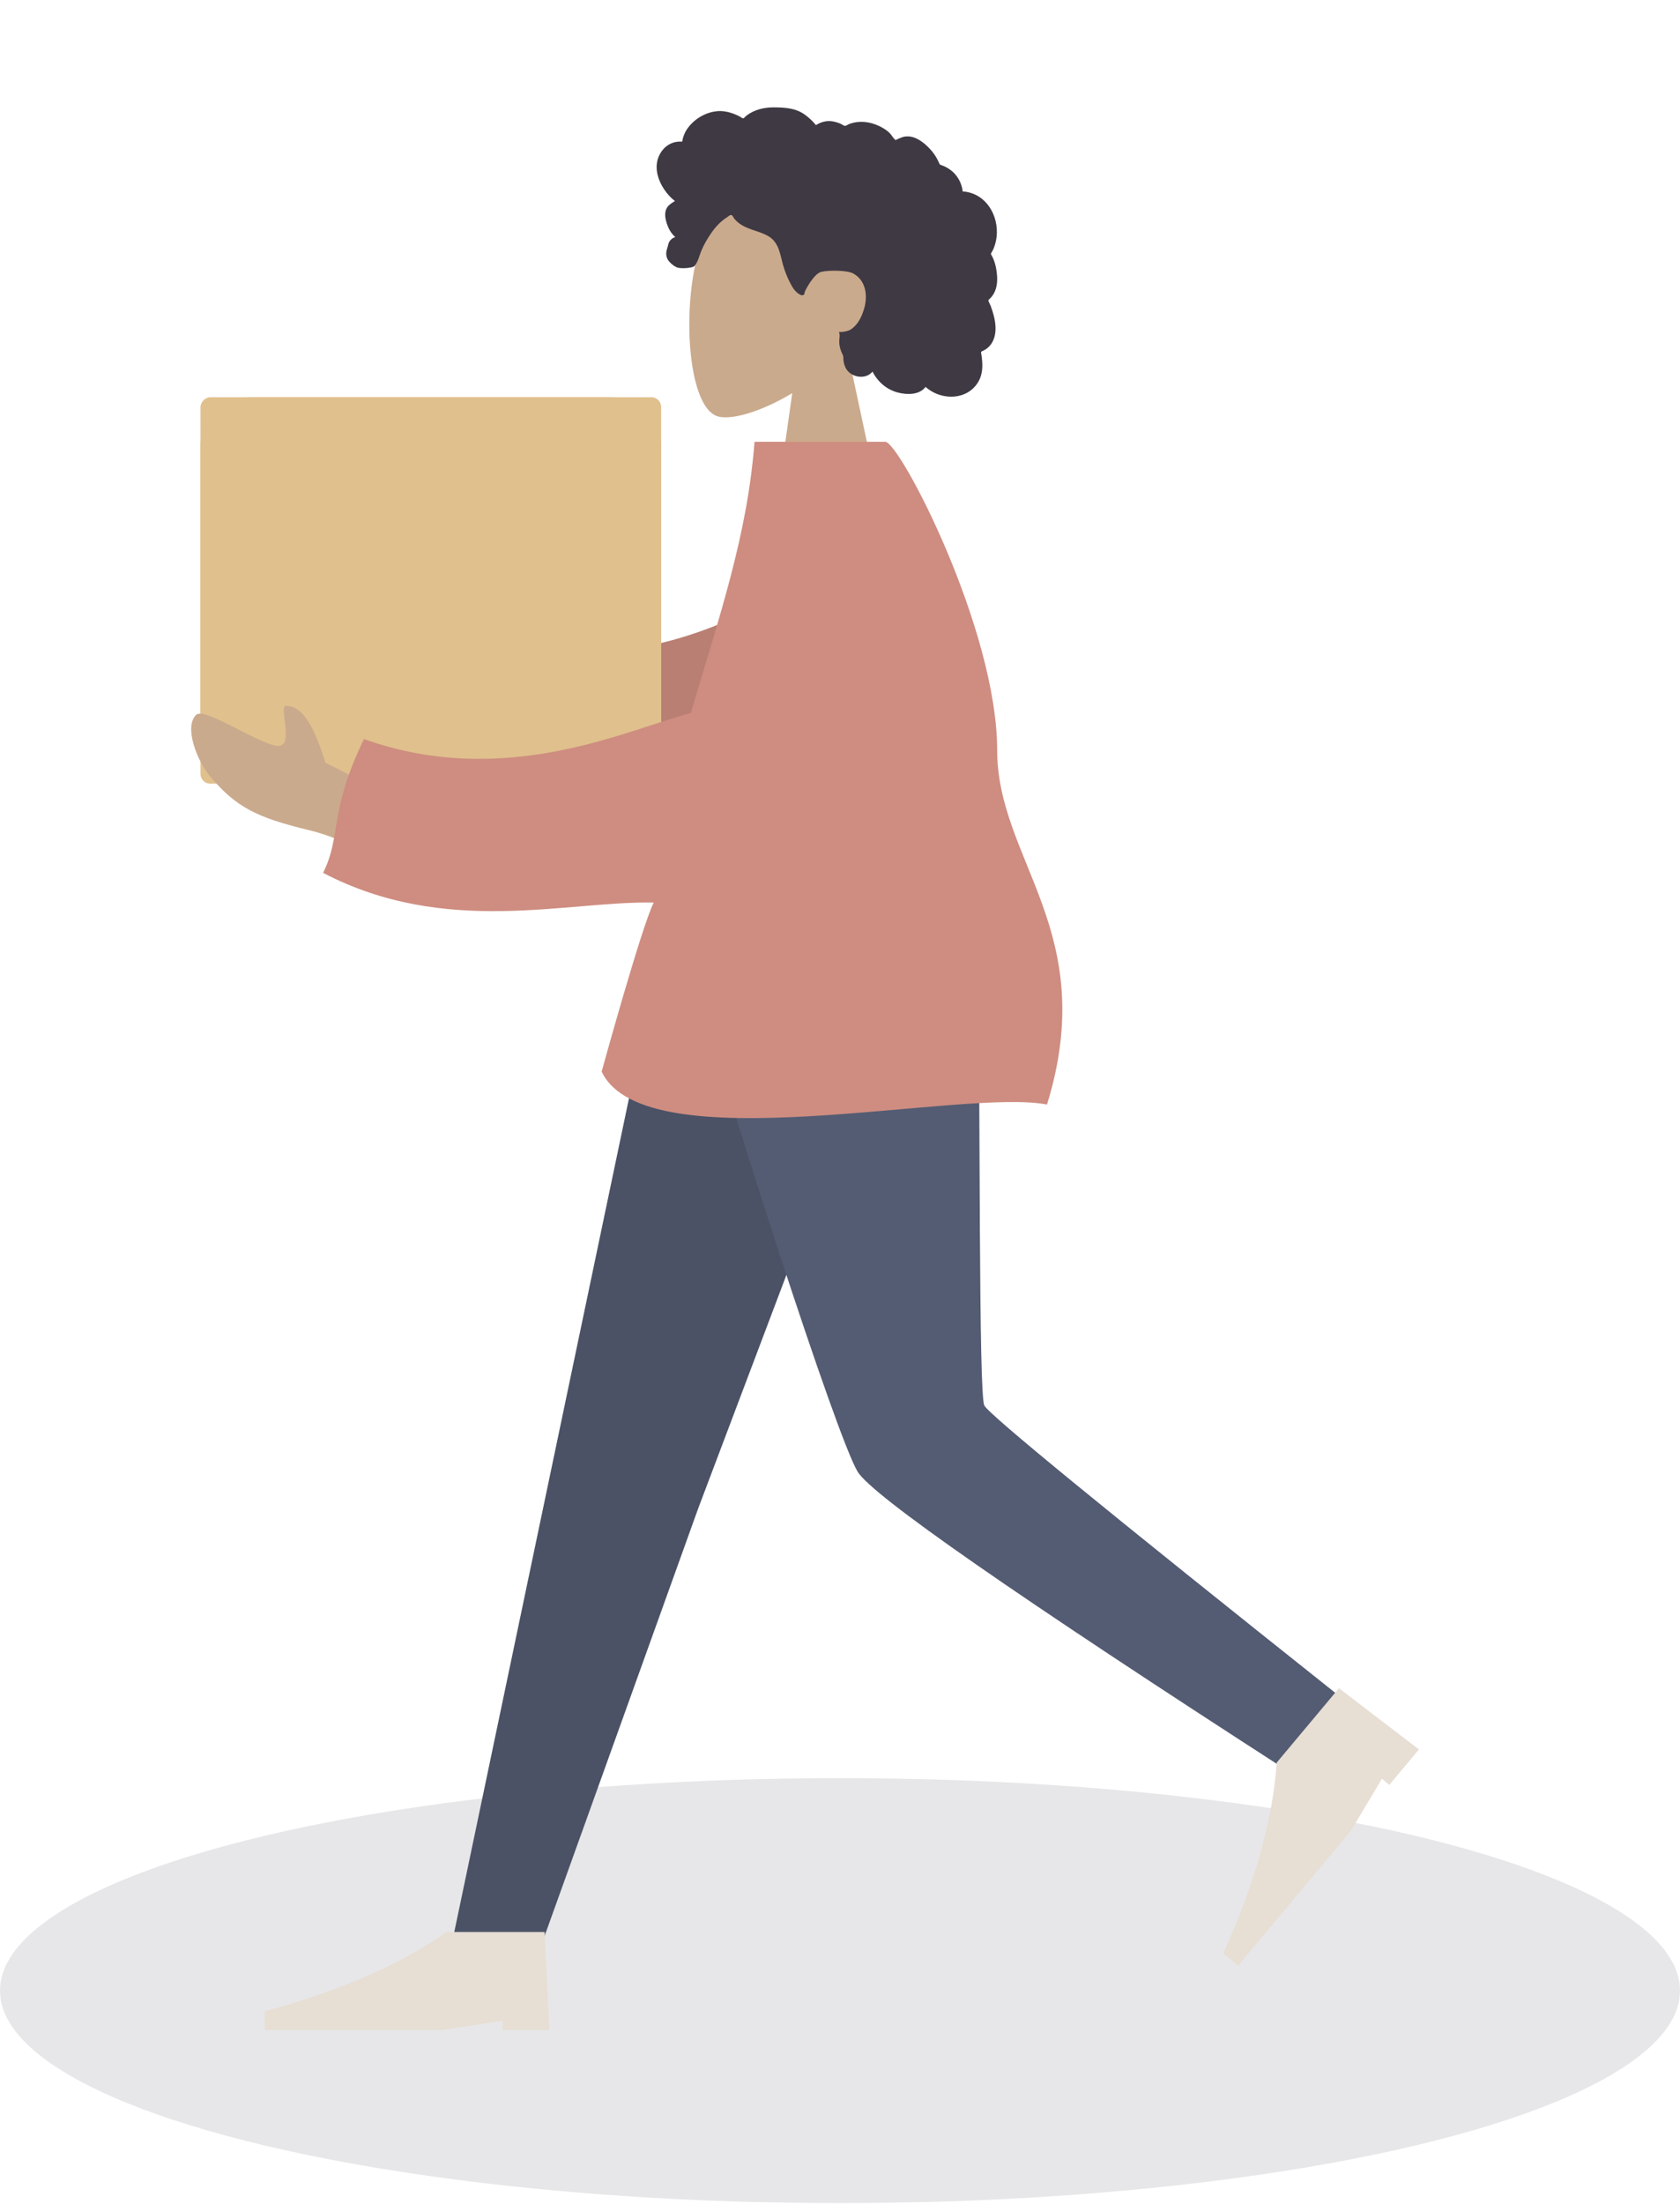 <svg width="344" height="451" viewBox="0 0 344 451" fill="none" xmlns="http://www.w3.org/2000/svg">
<ellipse cx="172" cy="407.391" rx="172" ry="43.491" fill="#E7E7E9"/>
<g filter="url(#filter0_dd)">
<path fill-rule="evenodd" clip-rule="evenodd" d="M173.368 71.144C177.769 65.979 180.748 59.649 180.25 52.556C178.816 32.119 150.361 36.615 144.826 46.929C139.291 57.244 139.949 83.409 147.102 85.252C149.955 85.987 156.033 84.186 162.218 80.459L158.335 107.92H181.26L173.368 71.144Z" fill="#CAAA8D"/>
<path fill-rule="evenodd" clip-rule="evenodd" d="M134.671 32.63C135.145 30.962 136.422 29.534 138.143 29.11C138.56 29.007 138.991 28.965 139.421 28.983C139.575 28.989 139.618 29.033 139.69 28.926C139.743 28.846 139.744 28.651 139.766 28.557C139.835 28.265 139.92 27.977 140.026 27.696C140.386 26.739 140.991 25.892 141.72 25.178C143.085 23.843 144.928 22.922 146.843 22.755C147.891 22.664 148.932 22.834 149.923 23.175C150.436 23.352 150.934 23.571 151.418 23.814C151.564 23.887 152.037 24.246 152.184 24.223C152.345 24.197 152.67 23.795 152.802 23.694C154.427 22.448 156.434 21.958 158.458 21.972C160.743 21.989 162.943 22.104 164.848 23.496C165.252 23.791 165.636 24.114 166.002 24.454C166.194 24.633 166.381 24.818 166.559 25.012C166.666 25.128 166.771 25.247 166.871 25.37C167.042 25.578 167.015 25.646 167.254 25.501C168.171 24.944 169.234 24.683 170.304 24.815C170.94 24.893 171.558 25.084 172.145 25.335C172.345 25.421 172.808 25.762 173.021 25.765C173.232 25.768 173.689 25.452 173.906 25.372C175.082 24.938 176.35 24.831 177.586 25.031C178.861 25.238 180.114 25.747 181.194 26.45C181.714 26.788 182.167 27.162 182.531 27.665C182.688 27.882 182.831 28.112 183.009 28.313C183.113 28.431 183.32 28.552 183.376 28.701C183.342 28.611 184.77 28.061 184.905 28.026C185.623 27.838 186.354 27.877 187.057 28.108C188.379 28.543 189.515 29.518 190.45 30.518C190.93 31.032 191.35 31.599 191.706 32.204C191.877 32.494 192.033 32.792 192.176 33.096C192.245 33.244 192.291 33.428 192.382 33.561C192.5 33.732 192.579 33.736 192.792 33.81C193.874 34.189 194.86 34.831 195.611 35.697C196.371 36.574 196.864 37.654 197.07 38.791C197.082 38.858 197.09 39.135 197.129 39.172C197.183 39.222 197.4 39.2 197.483 39.209C197.768 39.243 198.051 39.292 198.33 39.358C198.844 39.48 199.345 39.66 199.819 39.894C201.667 40.808 202.988 42.521 203.634 44.449C204.313 46.472 204.301 48.789 203.49 50.775C203.359 51.095 203.203 51.407 203.02 51.701C202.908 51.882 202.871 51.882 202.944 52.072C203.026 52.283 203.174 52.488 203.271 52.694C203.586 53.367 203.806 54.08 203.945 54.809C204.174 56.005 204.287 57.261 204.062 58.465C203.957 59.025 203.775 59.571 203.497 60.069C203.355 60.323 203.189 60.564 203.002 60.787C202.905 60.903 202.801 61.013 202.693 61.119C202.632 61.18 202.551 61.233 202.498 61.3C202.37 61.465 202.343 61.33 202.409 61.571C202.502 61.909 202.711 62.243 202.84 62.572C202.972 62.911 203.091 63.255 203.201 63.602C203.422 64.305 203.609 65.02 203.726 65.748C203.951 67.145 203.912 68.634 203.25 69.917C202.968 70.465 202.562 70.946 202.07 71.321C201.83 71.504 201.569 71.662 201.295 71.791C201.155 71.858 200.975 71.887 200.911 72.023C200.842 72.169 200.945 72.459 200.968 72.622C201.171 74.043 201.273 75.536 200.851 76.928C200.462 78.211 199.605 79.344 198.492 80.094C196.334 81.549 193.424 81.466 191.157 80.302C190.565 79.998 190.012 79.621 189.519 79.177C188.263 80.868 185.678 80.814 183.842 80.332C181.554 79.732 179.719 78.142 178.661 76.052C177.215 77.812 174.18 77.242 173.177 75.332C172.932 74.865 172.786 74.35 172.715 73.829C172.677 73.555 172.701 73.278 172.673 73.006C172.637 72.66 172.405 72.323 172.272 71.988C172.013 71.336 171.852 70.662 171.845 69.959C171.842 69.591 171.888 69.233 171.923 68.869C171.954 68.541 171.863 68.235 171.812 67.912C172.398 68.008 173.113 67.85 173.666 67.68C174.208 67.513 174.716 67.073 175.099 66.672C175.988 65.74 176.531 64.518 176.902 63.301C177.718 60.632 177.384 57.429 174.698 55.964C173.447 55.282 169.699 55.284 168.209 55.621C166.642 55.976 164.866 59.432 164.779 59.757C164.725 59.958 164.752 60.207 164.567 60.341C164.161 60.636 163.492 60.125 163.192 59.872C162.675 59.437 162.307 58.858 161.987 58.27C161.292 56.991 160.731 55.619 160.335 54.218C160.03 53.138 159.834 52.025 159.435 50.973C159.038 49.925 158.412 48.99 157.438 48.396C156.379 47.751 155.165 47.411 154.003 47.006C152.85 46.604 151.718 46.113 150.824 45.26C150.628 45.072 150.437 44.873 150.279 44.653C150.154 44.478 150.031 44.145 149.841 44.034C149.545 43.862 149.114 44.309 148.858 44.471C147.597 45.272 146.544 46.389 145.696 47.609C144.852 48.823 144.159 49.991 143.597 51.346C143.179 52.351 142.919 53.638 142.185 54.462C141.857 54.829 139.421 55.052 138.631 54.731C137.842 54.41 136.958 53.576 136.693 53.053C136.422 52.519 136.357 51.931 136.473 51.346C136.541 51.001 136.68 50.68 136.756 50.341C136.821 50.057 136.879 49.789 137.017 49.528C137.279 49.035 137.727 48.68 138.267 48.532C137.705 48.014 137.239 47.394 136.917 46.701C136.582 45.981 136.298 45.105 136.218 44.315C136.152 43.673 136.253 43.008 136.605 42.457C136.973 41.878 137.627 41.501 138.192 41.14C137.328 40.465 136.59 39.644 135.982 38.734C134.801 36.966 134.071 34.738 134.671 32.63Z" fill="#3E3943"/>
<path fill-rule="evenodd" clip-rule="evenodd" d="M188.891 187.205L142.965 308.703L110.774 398.254H92.418L136.668 187.205L188.891 187.205Z" fill="#4B5266"/>
<path fill-rule="evenodd" clip-rule="evenodd" d="M200.242 187.205C200.741 228.893 200.38 285.021 201.543 287.619C202.319 289.352 226.438 309.091 273.902 346.836L264.441 362.92C208.091 326.589 178.475 306.003 175.594 301.163C171.273 293.902 149.563 227.088 138.267 187.205H200.242Z" fill="#545C73"/>
<path fill-rule="evenodd" clip-rule="evenodd" d="M290.547 358.029L274.168 345.495L261.414 360.731C260.624 372.375 256.985 385.385 250.497 399.76L253.501 402.285L276.579 374.716L282.972 364.021L284.474 365.284L290.547 358.029Z" fill="#E7DED4"/>
<path fill-rule="evenodd" clip-rule="evenodd" d="M112.477 415.444L111.522 395.389H91.463C81.952 402.074 69.535 407.486 54.212 411.624V415.444H90.508L102.926 413.534V415.444H112.477Z" fill="#E7DED4"/>
<path fill-rule="evenodd" clip-rule="evenodd" d="M130.389 153.984L93.932 142.633C85.306 143.22 77.8 142.84 71.414 141.494C69.77 140.785 67.464 138.997 72.789 137.611C78.114 136.224 83.653 134.526 83.76 132.511C83.867 130.495 79.999 129.46 80.624 126.575C81.041 124.652 86.972 127.074 98.417 133.841L131.348 135.871L130.389 153.984Z" fill="#CAAA8D"/>
<path fill-rule="evenodd" clip-rule="evenodd" d="M149.778 126.659C139.066 131.44 123.817 135.714 104.228 133.05L104.37 149.066C119.6 154.644 138.228 156.421 150.925 150.155C160.932 145.217 160.483 130.58 149.778 126.659Z" fill="#B97F73"/>
<g clip-path="url(#clip0)">
<rect width="94.32" height="79.091" rx="2" transform="matrix(-1 0 0 1 135.374 81.29)" fill="#E0C08D"/>
<path fill-rule="evenodd" clip-rule="evenodd" d="M135.374 91.29C135.374 85.767 130.897 81.29 125.374 81.29H51.054C45.531 81.29 41.054 85.767 41.054 91.29V150.381C41.054 155.904 45.531 160.381 51.054 160.381H125.374C130.897 160.381 135.374 155.904 135.374 150.381L135.374 91.29Z" fill="#E0C08D"/>
</g>
<path fill-rule="evenodd" clip-rule="evenodd" d="M81.611 163.644L66.626 156.086C64.287 148.311 61.682 144.449 58.812 144.501C56.572 143.553 60.758 153.334 56.55 152.621C52.342 151.908 41.879 144.684 40.176 146.285C37.657 148.654 40.22 155.566 43.073 158.949C48.406 165.271 52.709 167.347 63.257 169.891C68.771 171.222 74.783 174.066 81.291 178.424L81.611 163.644Z" fill="#CAAA8D"/>
<path fill-rule="evenodd" clip-rule="evenodd" d="M141.459 145.932C129.007 149.037 103.835 161.684 74.522 151.255C67.252 166.294 69.959 171.028 66.155 178.633C91.301 191.765 116.097 184.33 133.853 184.717C131.34 189.719 123.196 219.305 123.196 219.305C132.052 238.133 196.953 222.617 214.39 226.049C225.309 190.595 204.196 176.186 204.179 153.5C204.16 128.656 184.208 90.416 181.272 90.416L154.501 90.416C153.024 109.389 147.561 125.274 141.459 145.932Z" fill="#CE8D80"/>
</g>
<defs>
<filter id="filter0_dd" x="18.149" y="0.972" width="293.397" height="435.472" filterUnits="userSpaceOnUse" color-interpolation-filters="sRGB">
<feFlood flood-opacity="0" result="BackgroundImageFix"/>
<feColorMatrix in="SourceAlpha" type="matrix" values="0 0 0 0 0 0 0 0 0 0 0 0 0 0 0 0 0 0 127 0"/>
<feOffset dx="9" dy="9"/>
<feGaussianBlur stdDeviation="6"/>
<feColorMatrix type="matrix" values="0 0 0 0 0.825 0 0 0 0 0.835 0 0 0 0 0.855 0 0 0 1 0"/>
<feBlend mode="normal" in2="BackgroundImageFix" result="effect1_dropShadow"/>
<feColorMatrix in="SourceAlpha" type="matrix" values="0 0 0 0 0 0 0 0 0 0 0 0 0 0 0 0 0 0 127 0"/>
<feOffset dx="-9" dy="-9"/>
<feGaussianBlur stdDeviation="6"/>
<feColorMatrix type="matrix" values="0 0 0 0 1 0 0 0 0 1 0 0 0 0 1 0 0 0 0.5 0"/>
<feBlend mode="normal" in2="effect1_dropShadow" result="effect2_dropShadow"/>
<feBlend mode="normal" in="SourceGraphic" in2="effect2_dropShadow" result="shape"/>
</filter>
<clipPath id="clip0">
<rect width="94.32" height="79.091" rx="2" transform="matrix(-1 0 0 1 135.374 81.29)" fill="white"/>
</clipPath>
</defs>
</svg>
